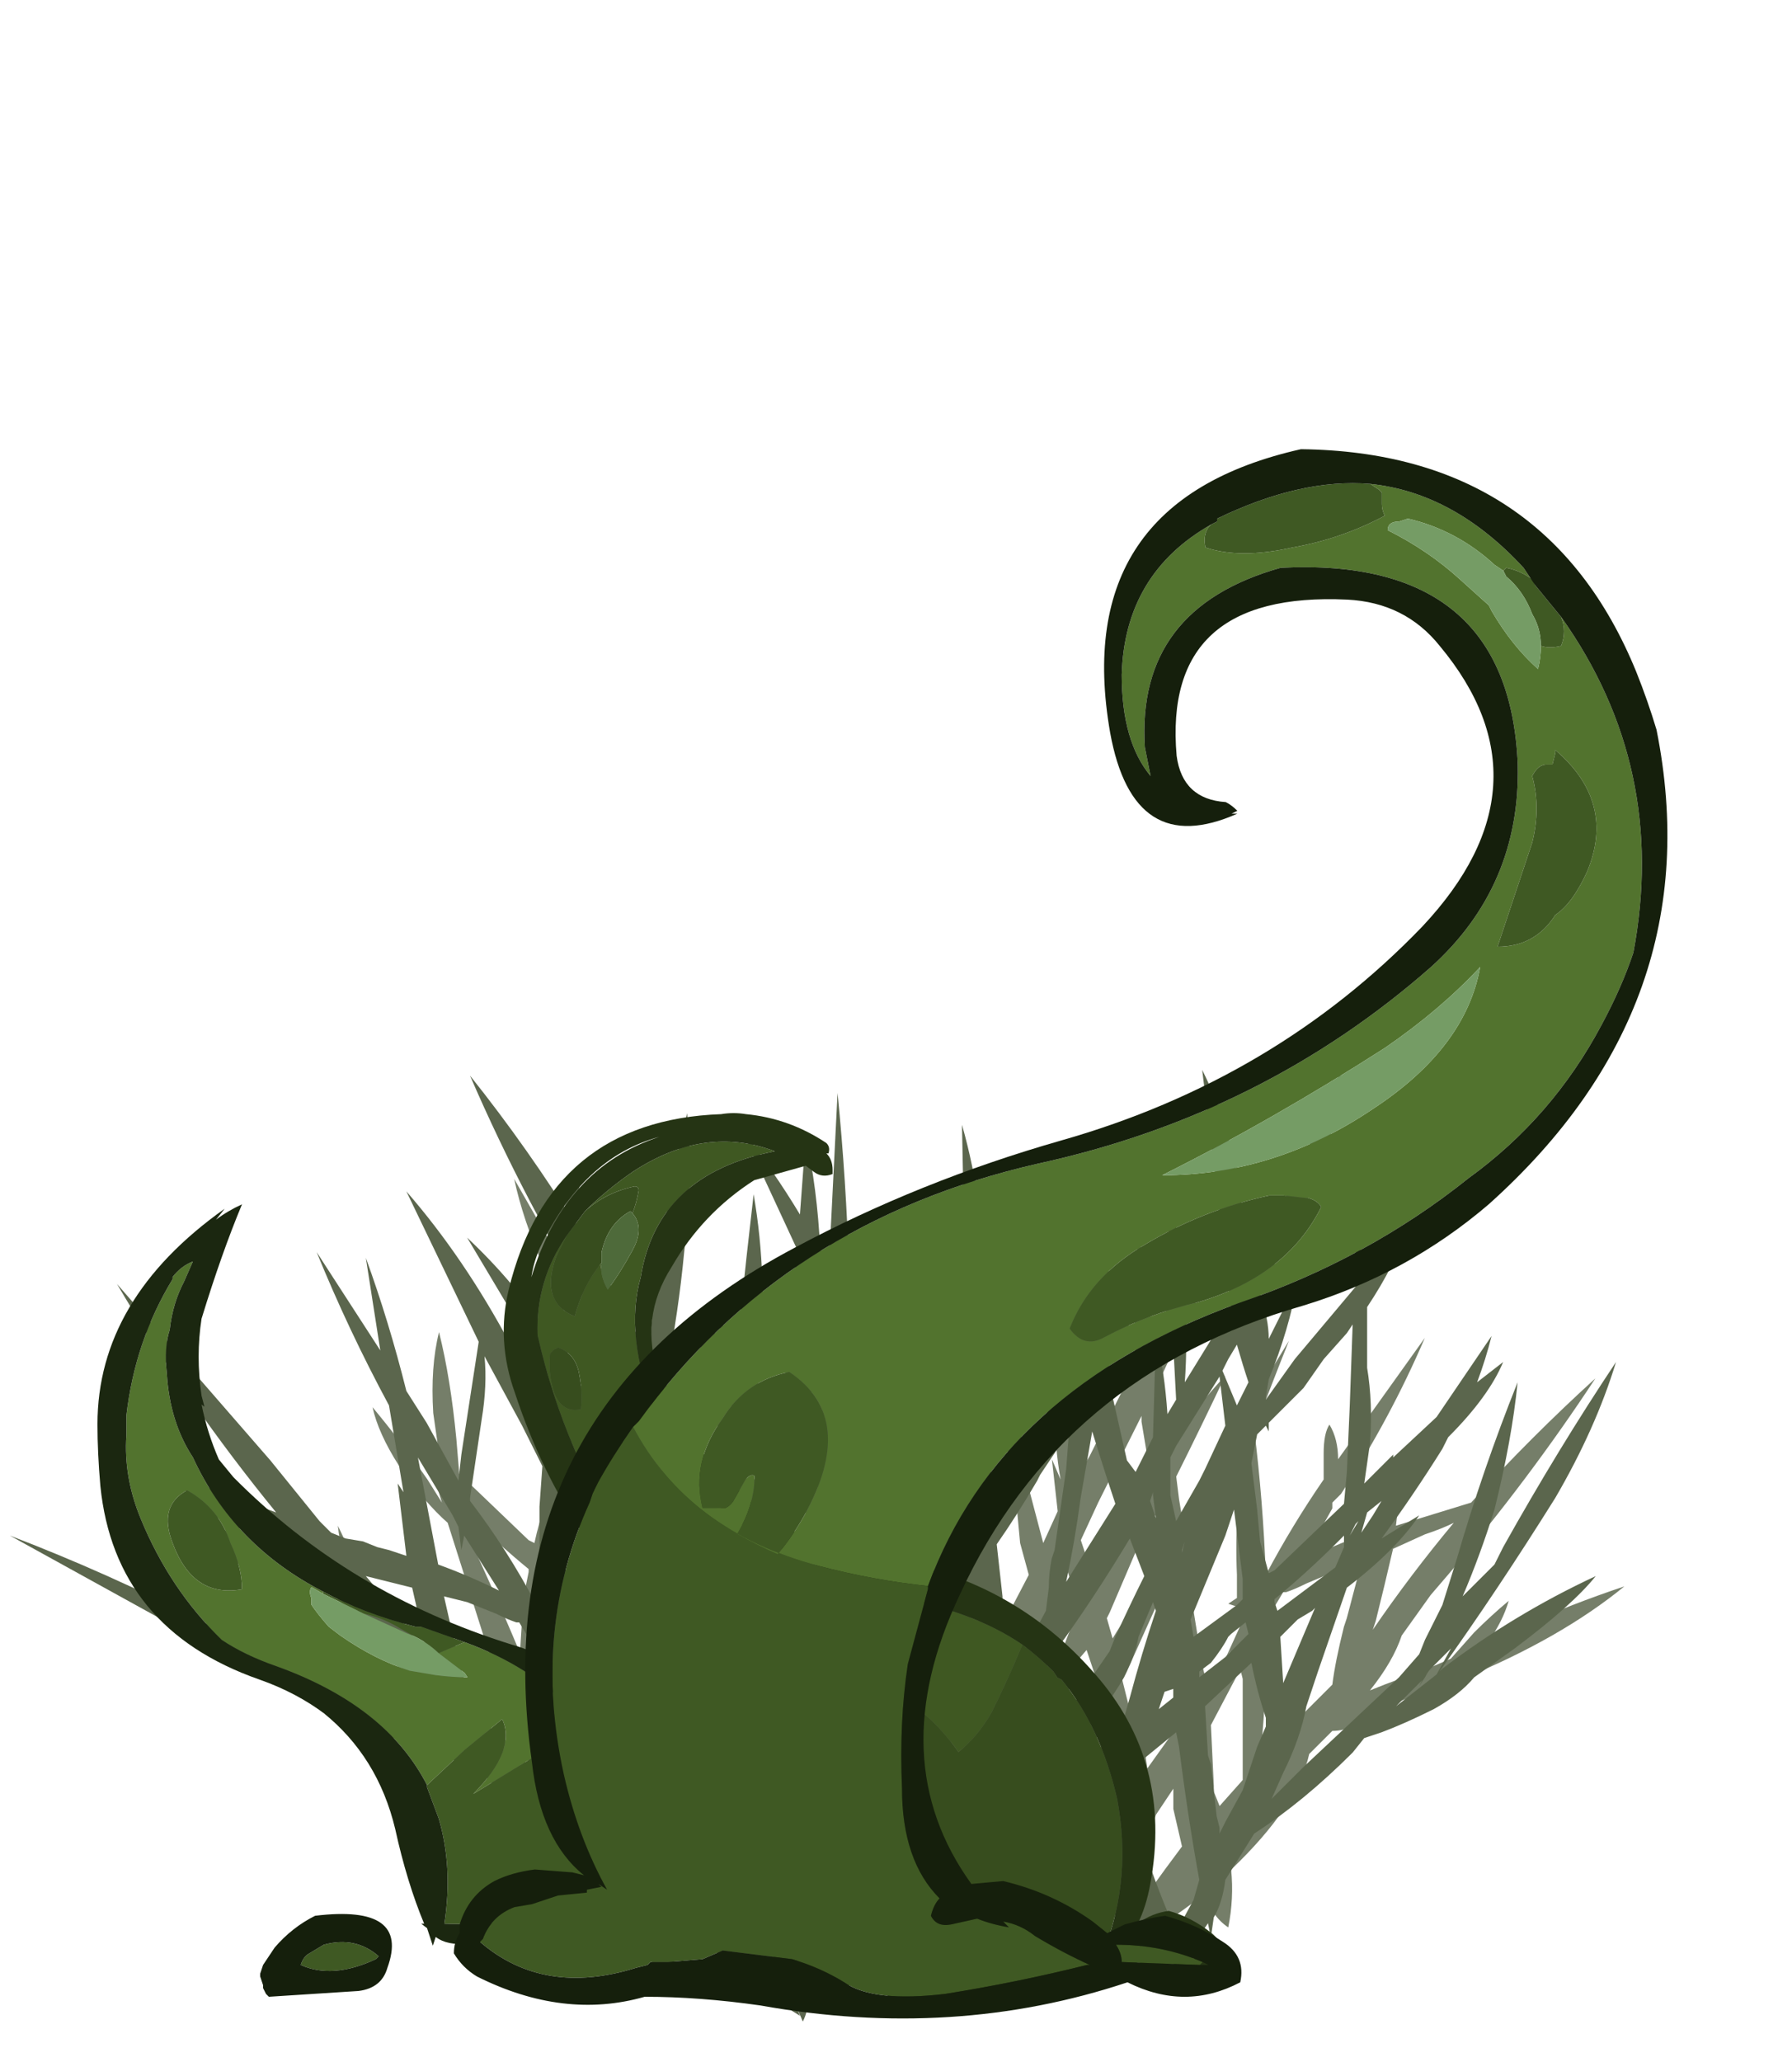 <?xml version="1.0" encoding="UTF-8" standalone="no"?>
<svg xmlns:ffdec="https://www.free-decompiler.com/flash" xmlns:xlink="http://www.w3.org/1999/xlink" ffdec:objectType="frame" height="249.45px" width="216.95px" xmlns="http://www.w3.org/2000/svg">
  <g transform="matrix(1.0, 0.0, 0.0, 1.0, 119.75, 238.1)">
    <use ffdec:characterId="2165" height="14.05" transform="matrix(7.0, 0.0, 0.0, 6.993, -84.45, -95.453)" width="23.05" xlink:href="#shape0"/>
    <use ffdec:characterId="2170" height="16.45" transform="matrix(-7.007, 0.0, 0.0, 7.0, 75.893, -108.65)" width="27.75" xlink:href="#shape1"/>
    <use ffdec:characterId="2174" height="16.85" transform="matrix(7.0, 0.0, 0.0, 5.324, -107.95, -92.384)" width="9.6" xlink:href="#shape2"/>
    <use ffdec:characterId="2166" height="5.0" transform="matrix(-9.203, 0.0, 1.569, 7.0, 6.892, -33.1)" width="2.8" xlink:href="#shape3"/>
    <use ffdec:characterId="2167" height="21.75" transform="matrix(-4.995, 0.0, 0.0, 4.995, 28.75, -103.293)" width="17.5" xlink:href="#shape4"/>
    <use ffdec:characterId="2173" height="27.15" transform="matrix(7.0, 0.0, 0.0, 7.0, -88.25, -183.75)" width="24.35" xlink:href="#shape5"/>
  </g>
  <defs>
    <g id="shape0" transform="matrix(1.0, 0.0, 0.0, 1.0, 11.65, 14.05)">
      <path d="M6.3 -9.8 Q6.45 -9.55 6.45 -9.2 L7.95 -11.3 Q7.35 -9.9 6.5 -8.6 L6.35 -8.45 6.35 -8.35 5.85 -7.45 Q6.35 -7.7 6.9 -7.9 L7.0 -7.9 Q7.25 -8.7 7.6 -9.3 L7.45 -8.05 8.75 -8.45 Q9.8 -9.6 10.9 -10.6 9.75 -8.85 8.35 -7.2 L8.05 -6.85 7.55 -6.15 Q7.4 -5.7 7.0 -5.2 L7.25 -5.3 8.05 -5.6 8.4 -5.75 8.8 -6.2 Q9.1 -6.5 9.4 -6.75 9.3 -6.4 9.05 -6.05 L9.6 -6.3 Q10.5 -6.7 11.4 -7.0 10.3 -6.1 8.6 -5.4 L8.0 -5.2 7.1 -4.85 6.75 -4.6 Q6.55 -4.5 6.35 -4.5 L5.95 -4.1 Q5.75 -3.2 4.6 -2.1 4.65 -1.6 4.55 -1.1 4.4 -1.2 4.3 -1.35 L4.25 -1.2 4.1 -1.65 Q3.4 -1.1 2.7 -0.75 L2.85 -1.05 Q2.6 -1.25 2.4 -1.55 L2.4 -1.55 2.25 -1.45 1.65 -0.55 1.7 -0.9 Q1.15 -0.4 0.65 -0.1 L0.75 -0.35 0.6 0.0 Q0.5 -0.2 0.5 -0.45 L0.45 -0.45 0.3 -0.2 Q0.2 -0.35 0.15 -0.55 L0.0 -0.6 0.15 -0.35 -0.25 -0.75 Q-0.75 -1.1 -1.2 -1.7 -1.85 -1.05 -2.6 -0.65 L-2.55 -0.8 Q-3.05 -1.45 -3.1 -2.5 L-3.1 -2.5 Q-3.1 -2.2 -3.15 -1.8 -3.25 -1.35 -3.4 -0.95 L-3.35 -0.85 Q-4.2 -1.05 -4.65 -2.05 -5.15 -1.3 -5.75 -1.35 L-5.7 -1.2 Q-6.15 -1.3 -6.4 -1.7 L-6.45 -1.45 -6.5 -1.8 Q-6.65 -2.05 -6.7 -2.45 L-7.2 -3.25 Q-8.05 -3.8 -8.9 -4.65 L-9.15 -4.95 Q-9.7 -5.1 -10.3 -5.4 -10.95 -5.8 -11.15 -6.2 -10.45 -5.8 -9.75 -5.45 L-9.55 -5.35 -10.15 -5.95 Q-10.2 -6.05 -10.25 -6.1 L-10.95 -6.9 Q-11.6 -7.65 -11.65 -8.25 -11.05 -7.65 -10.5 -6.95 -10.8 -7.55 -10.85 -8.05 L-10.15 -6.6 -10.05 -6.35 -9.7 -5.95 -8.05 -4.4 -7.5 -3.85 -7.7 -4.3 Q-8.0 -4.9 -8.1 -5.45 L-8.3 -6.05 -8.95 -8.1 Q-9.35 -8.45 -9.8 -9.1 -10.15 -9.65 -10.25 -10.1 -9.75 -9.5 -9.3 -8.85 L-9.05 -8.45 -9.2 -8.95 Q-9.5 -9.4 -9.6 -9.8 L-9.1 -9.3 -9.2 -10.0 Q-9.25 -10.8 -9.1 -11.4 -8.9 -10.6 -8.8 -9.55 L-8.75 -8.95 -7.55 -7.8 -7.45 -7.75 Q-7.3 -8.45 -7.0 -9.0 L-7.15 -7.45 -6.9 -7.2 -6.15 -6.65 -6.1 -6.95 -6.7 -8.4 Q-7.1 -9.35 -7.3 -10.2 L-7.4 -10.3 -7.45 -10.2 -7.45 -10.35 -8.05 -10.95 Q-8.5 -11.5 -8.5 -11.75 -8.0 -11.4 -7.6 -10.9 L-7.45 -10.65 -7.4 -10.8 Q-7.5 -11.1 -7.5 -11.5 L-7.5 -11.55 Q-7.45 -12.05 -7.3 -12.55 -7.65 -13.35 -7.8 -14.05 L-7.2 -13.0 Q-6.95 -13.6 -6.65 -14.05 L-6.7 -13.75 -6.65 -13.85 -6.85 -12.45 -5.65 -10.45 -5.15 -9.5 -5.0 -9.75 -4.95 -10.0 Q-4.7 -11.0 -4.25 -11.8 -4.5 -10.45 -4.85 -9.05 L-4.85 -9.0 -3.95 -7.6 Q-4.15 -8.5 -4.25 -9.45 -4.4 -10.65 -4.2 -11.7 -4.05 -10.1 -3.8 -8.5 L-3.75 -8.15 -3.7 -8.0 Q-3.65 -7.75 -3.65 -7.5 L-3.6 -7.1 -3.25 -6.45 -2.85 -7.25 -2.85 -7.35 -2.75 -8.25 Q-3.1 -8.75 -3.45 -9.35 -3.9 -10.25 -3.85 -10.85 L-2.75 -9.0 -2.7 -8.95 -2.65 -9.5 -2.65 -9.8 -2.85 -10.5 -2.65 -10.2 -2.65 -10.7 Q-2.6 -11.9 -2.25 -12.95 -2.2 -11.3 -2.2 -9.65 L-2.25 -9.35 -1.95 -8.8 -1.9 -8.9 -1.8 -9.05 Q-1.5 -10.45 -1.1 -11.75 -1.15 -11.0 -1.25 -10.3 -0.55 -11.75 0.3 -13.05 -0.4 -11.25 -1.25 -9.25 -1.4 -8.6 -1.6 -7.9 L-1.2 -6.95 -1.15 -7.2 Q-0.65 -8.5 -0.1 -9.65 -0.05 -10.75 0.2 -11.65 L0.45 -7.3 0.5 -6.05 1.1 -7.2 0.95 -7.75 Q0.9 -8.3 0.85 -8.8 L0.55 -10.25 Q0.35 -11.55 0.55 -12.7 0.75 -10.95 1.05 -9.1 L1.1 -8.7 1.35 -7.75 1.6 -8.3 Q1.55 -8.75 1.5 -9.2 L1.65 -8.85 Q1.55 -9.4 1.55 -10.05 1.55 -10.85 1.7 -11.55 1.85 -10.5 1.95 -9.4 L2.0 -9.0 2.15 -9.25 2.95 -10.85 Q2.9 -12.0 3.0 -13.1 L3.25 -11.4 Q3.95 -12.55 4.75 -13.55 L3.4 -10.65 3.55 -9.5 Q4.0 -10.1 4.5 -10.65 4.1 -9.8 3.65 -8.9 L3.7 -8.5 3.75 -8.2 4.05 -8.7 5.6 -11.25 Q5.3 -10.5 5.0 -9.7 5.15 -8.5 5.2 -7.2 5.65 -8.05 6.2 -8.85 L6.2 -9.3 Q6.2 -9.65 6.3 -9.8 M7.95 -7.9 L7.4 -7.65 Q7.25 -7.0 7.1 -6.4 L7.05 -6.25 Q7.7 -7.2 8.45 -8.1 8.25 -8.0 7.95 -7.9 M2.0 -7.8 L2.2 -7.2 Q2.55 -7.85 2.9 -8.5 L3.2 -8.95 3.05 -9.85 3.05 -9.95 2.3 -8.45 2.0 -7.8 M3.3 -8.25 L2.95 -7.6 2.5 -6.55 2.45 -6.45 2.55 -6.1 2.95 -6.75 3.25 -7.3 3.4 -7.6 3.3 -8.25 M3.8 -7.5 L4.1 -5.65 4.2 -5.2 4.25 -5.3 4.6 -5.9 4.5 -5.75 4.75 -6.3 4.7 -6.65 4.55 -6.7 4.7 -6.8 4.7 -7.2 Q4.65 -8.35 4.85 -9.4 4.4 -8.45 3.8 -7.5 M5.55 -6.9 L5.5 -6.9 5.2 -6.4 5.2 -5.85 Q5.2 -4.9 5.1 -4.05 L5.1 -4.0 5.3 -4.25 5.2 -4.25 5.45 -4.4 6.35 -5.3 Q6.4 -5.7 6.55 -6.3 L6.6 -6.45 6.85 -7.4 6.85 -7.45 5.9 -7.05 Q5.7 -6.95 5.55 -6.9 M3.3 -6.65 L2.85 -5.65 2.7 -5.45 2.85 -4.85 2.95 -4.65 2.95 -4.5 3.05 -4.55 3.15 -3.85 3.65 -4.55 3.65 -4.6 Q3.6 -5.35 3.65 -6.0 L3.55 -6.8 3.5 -7.0 3.3 -6.65 M4.8 -4.3 Q4.8 -4.8 4.8 -5.4 L4.75 -5.6 4.75 -5.55 4.25 -4.6 4.3 -3.55 4.3 -3.45 4.4 -3.2 4.8 -3.65 4.8 -4.3 M1.75 -7.35 L1.55 -6.75 1.7 -5.95 1.95 -6.6 Q1.85 -7.0 1.75 -7.35 M0.5 -4.35 L0.55 -3.25 Q0.65 -2.25 0.5 -1.45 L0.5 -1.25 Q0.6 -1.65 0.75 -2.05 0.95 -2.45 1.15 -2.8 L1.25 -3.0 Q0.85 -3.6 0.5 -4.3 L0.5 -4.35 M1.3 -4.1 L1.5 -3.65 1.55 -3.75 Q1.4 -4.35 1.35 -5.05 1.3 -5.6 1.25 -6.1 L0.8 -5.15 1.3 -4.1 M2.25 -5.45 L2.1 -5.9 1.8 -5.55 1.75 -5.45 1.9 -4.65 2.05 -4.9 2.25 -5.45 M2.75 -4.05 L2.45 -4.9 2.1 -3.9 2.45 -2.9 2.65 -3.1 2.85 -3.4 Q2.75 -3.65 2.75 -3.95 L2.75 -4.05 M1.85 -2.75 L1.8 -2.9 1.75 -2.95 1.55 -2.5 Q1.5 -1.9 1.2 -1.35 L0.95 -0.85 Q1.35 -1.65 1.95 -2.35 L1.85 -2.75 M0.0 -3.55 Q-0.25 -2.95 -0.65 -2.4 L-0.45 -2.15 0.05 -1.4 0.05 -1.6 Q0.05 -1.9 0.15 -2.2 0.05 -2.85 0.0 -3.55 M2.8 -1.6 L2.9 -1.3 3.2 -1.75 Q3.45 -2.1 3.75 -2.5 L3.6 -3.15 3.6 -3.5 3.3 -3.05 Q3.1 -2.45 2.7 -1.95 L2.75 -1.75 2.8 -1.6 M2.9 -1.25 L2.9 -1.2 2.95 -1.25 2.9 -1.25 M-5.4 -9.0 L-5.75 -9.75 Q-6.25 -10.55 -6.75 -11.45 L-6.95 -11.8 -7.0 -11.6 Q-7.05 -11.2 -7.15 -10.85 -6.55 -9.5 -5.95 -8.1 L-5.9 -8.2 Q-6.25 -9.0 -6.5 -9.7 L-5.85 -8.65 -5.65 -9.55 -5.65 -8.35 -5.6 -8.2 -5.55 -8.45 -5.4 -9.0 M-5.3 -7.7 Q-5.05 -7.2 -4.8 -6.65 L-4.7 -6.4 -4.15 -5.6 -3.95 -5.3 -3.65 -5.8 -3.55 -6.05 -3.8 -6.45 Q-4.45 -7.35 -5.05 -8.35 L-5.3 -7.7 M-2.3 -8.2 L-2.25 -8.35 -2.3 -8.55 -2.35 -8.25 -2.3 -8.2 M-0.1 -8.65 L-0.1 -9.45 Q-0.35 -8.5 -0.65 -7.5 -0.3 -7.0 0.0 -6.45 L0.0 -7.55 -0.1 -8.65 M-9.1 -8.8 L-8.85 -8.4 -8.95 -8.65 -9.1 -8.8 M-8.75 -8.4 L-8.75 -8.2 Q-8.2 -7.05 -7.7 -5.85 L-7.65 -6.65 -7.85 -6.85 Q-8.2 -7.2 -7.9 -7.25 L-7.6 -7.0 -7.55 -7.25 -7.55 -7.3 Q-8.1 -7.75 -8.65 -8.3 L-8.75 -8.4 M-6.8 -6.7 L-7.05 -6.9 -7.2 -7.0 -7.2 -6.7 -6.25 -5.95 -6.25 -6.05 -6.45 -6.2 Q-6.65 -6.45 -6.75 -6.65 L-6.8 -6.7 M-7.4 -5.8 L-7.4 -5.6 Q-7.4 -5.35 -7.4 -5.1 L-7.25 -4.75 -7.0 -4.0 -6.7 -3.45 -6.6 -3.25 -6.6 -3.35 -6.55 -3.55 -6.45 -4.45 -6.4 -4.6 -6.35 -5.45 -7.3 -6.3 -7.4 -5.8 M-6.15 -2.1 L-5.85 -1.55 Q-5.45 -2.45 -5.15 -3.45 L-5.1 -3.5 -5.3 -4.55 -5.85 -5.0 -5.9 -4.75 Q-6.05 -3.55 -6.25 -2.45 L-6.15 -2.1 M-1.0 -6.35 Q-0.8 -5.6 -0.65 -4.85 L-0.45 -4.25 -0.05 -5.05 0.0 -5.5 Q-0.4 -6.5 -0.7 -7.35 L-1.0 -6.35 M-1.75 -7.15 Q-1.95 -6.45 -2.15 -5.75 L-2.35 -5.0 -2.05 -4.55 -1.65 -5.8 -1.65 -5.85 -1.55 -6.15 -1.65 -6.85 -1.75 -7.15 M-2.55 -6.7 L-2.55 -6.05 -2.25 -7.25 -2.4 -7.0 -2.55 -6.7 M-2.5 -4.05 L-2.5 -3.9 -2.45 -3.3 -2.3 -3.75 -2.5 -4.05 M-3.0 -5.05 L-3.2 -5.45 -3.35 -5.2 -3.6 -4.65 -3.5 -4.4 -3.7 -4.55 -3.7 -4.5 -3.8 -4.3 -3.2 -3.9 -3.05 -4.45 -3.0 -4.7 -3.0 -5.05 M-1.3 -5.35 L-1.4 -4.95 -1.7 -4.0 -1.4 -3.45 -1.3 -3.2 -1.05 -3.55 -0.75 -3.95 Q-1.1 -4.6 -1.3 -5.35 M-5.5 -7.1 Q-5.25 -6.35 -5.05 -5.6 L-4.85 -4.9 -4.3 -4.6 -4.15 -4.9 Q-4.6 -5.35 -4.95 -5.95 -5.15 -6.35 -5.2 -6.65 L-5.45 -7.25 -5.5 -7.1 M-5.8 -5.75 L-5.8 -5.6 -5.55 -5.4 -5.65 -5.7 -5.8 -5.75 M-4.05 -2.8 L-3.7 -1.8 -3.65 -2.2 -3.5 -2.65 -3.35 -3.35 Q-3.7 -3.5 -4.05 -3.7 -4.05 -3.45 -4.15 -3.1 L-4.05 -2.8 M-2.25 -3.6 L-2.45 -3.25 -2.45 -3.15 -2.3 -2.95 -2.45 -3.0 Q-2.45 -2.3 -2.5 -1.6 L-2.5 -0.95 Q-2.2 -1.75 -1.75 -2.55 -1.95 -2.85 -2.05 -3.2 L-2.1 -3.15 -2.1 -3.25 -2.2 -3.55 -2.25 -3.6" fill="#757e69" fill-rule="evenodd" stroke="none"/>
    </g>
    <g id="shape1" transform="matrix(1.0, 0.0, 0.0, 1.0, 13.45, 16.45)">
      <path d="M6.2 -11.75 L6.5 -9.8 6.55 -9.35 7.1 -10.35 7.45 -10.9 Q7.75 -12.1 8.15 -13.2 L7.9 -11.6 9.0 -13.3 Q8.45 -11.95 7.75 -10.65 L7.5 -9.15 7.6 -9.3 7.45 -8.05 7.75 -8.15 7.95 -8.2 8.2 -8.3 8.5 -8.35 8.75 -8.45 8.95 -8.65 9.8 -9.7 12.45 -12.75 Q11.25 -10.7 9.7 -8.8 L10.65 -9.15 11.25 -9.35 Q11.45 -9.05 10.4 -8.55 9.75 -8.3 9.1 -8.05 L7.95 -6.7 7.55 -6.15 Q7.4 -5.7 7.0 -5.2 L7.25 -5.3 8.05 -5.6 8.35 -5.75 Q8.75 -6.6 9.5 -7.4 10.1 -8.05 10.7 -8.6 10.25 -7.55 9.4 -6.65 L9.35 -6.6 Q9.25 -6.35 9.05 -6.05 L9.6 -6.3 10.65 -6.75 10.95 -6.9 Q12.6 -7.75 14.3 -8.4 L9.5 -5.75 Q7.9 -4.9 6.25 -4.4 L5.95 -4.1 Q5.75 -3.2 4.6 -2.1 4.65 -1.6 4.55 -1.1 4.4 -1.2 4.3 -1.35 L4.25 -1.2 4.1 -1.65 Q3.4 -1.1 2.7 -0.75 L2.85 -1.05 Q2.6 -1.25 2.4 -1.55 L2.4 -1.55 2.25 -1.45 1.65 -0.55 1.7 -0.9 Q1.15 -0.4 0.65 -0.1 L0.75 -0.35 0.6 0.0 Q0.5 -0.2 0.5 -0.45 L0.45 -0.45 0.3 -0.2 Q0.2 -0.35 0.15 -0.55 L0.0 -0.6 0.15 -0.35 -0.25 -0.75 Q-0.75 -1.1 -1.2 -1.7 -1.85 -1.05 -2.6 -0.65 L-2.55 -0.8 Q-3.05 -1.45 -3.1 -2.5 L-3.1 -2.5 Q-3.1 -2.2 -3.15 -1.8 -3.25 -1.35 -3.4 -0.95 L-3.35 -0.85 Q-4.2 -1.05 -4.65 -2.05 -5.15 -1.3 -5.75 -1.35 L-5.7 -1.2 Q-6.15 -1.3 -6.4 -1.7 L-6.45 -1.45 -6.5 -1.8 Q-6.65 -2.05 -6.7 -2.45 L-7.2 -3.25 Q-8.05 -3.8 -8.9 -4.65 L-9.1 -4.9 -9.4 -5.0 Q-9.8 -5.15 -10.3 -5.4 -10.75 -5.65 -11.0 -5.95 L-11.7 -6.45 Q-12.7 -7.2 -13.1 -7.7 -11.7 -7.05 -10.45 -6.1 L-10.4 -6.05 Q-11.4 -7.45 -12.4 -9.05 -13.1 -10.25 -13.45 -11.4 -12.45 -9.9 -11.5 -8.2 L-11.35 -7.9 -10.8 -7.35 Q-11.1 -8.05 -11.35 -8.85 -11.65 -10.05 -11.75 -11.05 -11.15 -9.55 -10.7 -8.0 L-10.45 -7.2 -10.15 -6.6 -10.05 -6.35 -9.7 -5.95 -8.05 -4.4 -7.5 -3.85 -7.7 -4.3 Q-8.0 -4.9 -8.1 -5.45 L-8.3 -6.05 -8.8 -7.5 Q-9.65 -8.15 -10.05 -8.75 L-9.4 -8.35 Q-9.95 -9.1 -10.45 -9.9 L-10.55 -10.1 Q-11.25 -10.8 -11.5 -11.4 L-11.05 -11.05 Q-11.2 -11.45 -11.3 -11.85 L-10.35 -10.45 -9.6 -9.75 -9.6 -9.8 -9.1 -9.3 -9.2 -10.0 Q-9.25 -10.7 -9.15 -11.3 L-9.15 -12.35 Q-9.65 -13.1 -9.85 -13.75 L-9.1 -12.9 -8.95 -13.95 -8.95 -12.7 -7.9 -11.45 -7.4 -10.75 -7.4 -10.8 -7.45 -11.1 Q-7.8 -11.95 -7.95 -12.8 L-7.45 -11.8 Q-7.45 -12.15 -7.3 -12.55 L-7.3 -12.6 -8.0 -13.95 Q-8.65 -15.3 -8.7 -16.45 -8.0 -14.7 -7.15 -13.05 L-7.05 -13.3 -7.0 -14.0 Q-6.85 -15.35 -6.3 -16.45 L-6.75 -12.75 -6.8 -12.35 -6.0 -11.05 Q-6.05 -11.75 -6.0 -12.5 -5.9 -13.5 -5.75 -14.4 -5.65 -13.05 -5.8 -11.7 L-5.85 -10.75 -5.7 -10.5 Q-5.65 -11.25 -5.5 -11.85 L-5.45 -10.1 -5.15 -9.5 -5.0 -9.7 -4.65 -11.25 Q-5.25 -12.35 -5.35 -13.2 L-4.65 -12.1 Q-4.75 -13.45 -4.55 -14.6 L-4.25 -12.7 Q-3.95 -13.6 -3.5 -14.4 -3.75 -12.95 -4.1 -11.4 L-4.05 -11.2 -3.85 -10.85 -3.7 -10.65 -3.4 -10.2 Q-3.0 -9.55 -2.7 -8.95 L-2.65 -9.5 -2.65 -9.55 -2.75 -9.75 Q-3.35 -11.15 -3.55 -12.4 -3.05 -11.5 -2.65 -10.6 L-2.65 -10.7 Q-2.65 -11.3 -2.55 -11.9 L-2.55 -12.45 Q-2.55 -14.1 -2.15 -15.5 -2.2 -13.3 -2.2 -11.05 -2.15 -10.3 -2.2 -9.55 L-1.95 -8.9 -1.9 -8.85 -1.9 -8.9 -1.8 -9.05 -1.7 -9.6 -1.65 -9.7 Q-1.95 -10.4 -2.1 -11.1 L-1.6 -10.1 -1.5 -10.85 Q-1.2 -12.4 -0.75 -13.85 -0.95 -12.15 -1.2 -10.4 -0.9 -11.05 -0.55 -11.6 L-0.2 -12.4 -0.2 -12.95 Q-0.15 -14.55 0.0 -16.05 L0.15 -13.05 0.3 -13.35 Q0.35 -14.4 0.55 -15.3 L0.65 -13.95 Q1.1 -14.7 1.65 -15.4 L0.7 -13.35 0.9 -11.15 0.95 -10.55 1.55 -9.1 1.6 -8.95 1.65 -8.9 Q1.45 -10.05 1.35 -11.3 1.2 -12.85 1.45 -14.3 1.7 -12.15 1.9 -9.95 L1.95 -9.5 1.95 -9.4 2.0 -9.0 2.15 -9.25 2.6 -10.15 2.8 -10.6 2.95 -10.9 2.95 -11.25 Q2.75 -12.25 2.65 -13.3 2.5 -14.55 2.6 -15.7 3.0 -14.0 3.2 -12.25 L3.25 -11.6 3.25 -11.45 Q3.8 -12.55 4.45 -13.65 5.35 -15.1 6.35 -16.35 5.4 -14.15 4.1 -12.05 L3.85 -11.6 3.4 -10.65 3.55 -9.55 4.5 -11.1 4.65 -11.35 Q4.7 -12.25 4.85 -13.1 L5.0 -11.9 Q5.6 -12.8 6.4 -13.55 L5.0 -11.2 5.05 -10.5 5.65 -11.7 Q6.45 -13.2 7.45 -14.35 L6.2 -11.75 M6.5 -8.15 L6.45 -8.4 5.85 -7.45 Q6.35 -7.7 6.9 -7.9 L7.25 -9.75 6.65 -8.75 6.55 -8.55 6.5 -8.15 M6.35 -9.05 L6.15 -10.4 Q6.05 -11.0 6.1 -11.5 L5.45 -10.3 5.1 -9.6 5.15 -8.9 5.15 -8.25 5.2 -7.2 Q5.7 -8.15 6.35 -9.0 L6.35 -9.05 M7.35 -7.5 L7.1 -6.4 7.05 -6.25 Q7.55 -7.0 8.15 -7.7 L7.35 -7.5 M0.3 -12.5 L0.15 -12.15 0.15 -11.4 0.2 -11.65 0.45 -7.3 0.5 -6.05 1.1 -7.2 0.95 -7.75 Q0.9 -8.3 0.85 -8.8 L0.65 -9.8 Q0.35 -11.05 0.3 -12.45 L0.3 -12.5 M1.0 -9.35 L1.05 -9.1 1.1 -8.7 1.35 -7.75 1.5 -8.0 1.35 -8.35 1.0 -9.55 1.0 -9.35 M2.9 -8.5 L3.2 -8.95 3.05 -9.85 3.05 -9.95 2.3 -8.45 2.0 -7.8 2.2 -7.25 2.55 -7.85 2.9 -8.5 M4.6 -10.2 L4.6 -10.45 4.1 -9.65 3.65 -8.85 3.7 -8.5 3.75 -8.2 4.05 -8.7 4.6 -9.65 4.6 -10.2 M3.8 -7.5 L4.1 -5.65 4.2 -5.2 4.25 -5.3 4.6 -5.9 4.5 -5.75 4.75 -6.3 4.7 -6.65 4.55 -6.7 4.7 -6.8 4.7 -7.2 Q4.7 -7.75 4.7 -8.25 L4.65 -8.85 4.15 -8.05 3.8 -7.5 M3.3 -8.25 L2.95 -7.6 2.5 -6.55 2.45 -6.45 2.55 -6.1 2.95 -6.75 3.25 -7.3 3.4 -7.6 3.3 -8.25 M5.5 -6.9 L5.2 -6.4 5.2 -5.85 Q5.2 -4.9 5.1 -4.05 L5.1 -4.0 5.3 -4.25 5.2 -4.25 5.45 -4.4 6.3 -5.2 6.4 -5.7 Q6.45 -5.95 6.55 -6.25 L6.8 -7.35 6.4 -7.25 5.9 -7.05 Q5.7 -6.95 5.55 -6.9 L5.5 -6.9 M3.55 -6.8 L3.5 -7.0 3.3 -6.65 2.85 -5.65 2.7 -5.45 2.85 -4.85 2.95 -4.65 2.95 -4.5 3.05 -4.55 3.15 -3.85 3.65 -4.55 3.65 -4.6 Q3.6 -5.35 3.65 -6.0 L3.55 -6.8 M4.8 -5.4 L4.75 -5.6 4.75 -5.55 4.25 -4.6 4.3 -3.55 4.3 -3.45 4.4 -3.2 4.8 -3.65 4.8 -4.3 Q4.8 -4.8 4.8 -5.4 M2.25 -7.3 L2.2 -7.25 2.2 -7.2 2.25 -7.3 M1.7 -7.2 L1.55 -6.75 1.7 -5.95 1.95 -6.6 1.9 -6.75 1.7 -7.25 1.7 -7.2 M0.5 -4.25 L0.5 -4.35 0.55 -3.25 Q0.65 -2.25 0.5 -1.45 L0.5 -1.25 Q0.6 -1.65 0.75 -2.05 0.95 -2.45 1.15 -2.8 L1.25 -3.0 Q0.85 -3.6 0.5 -4.3 L0.5 -4.25 M1.3 -4.1 L1.5 -3.65 1.55 -3.75 Q1.4 -4.35 1.35 -5.05 1.3 -5.6 1.25 -6.1 L0.8 -5.15 1.3 -4.1 M1.75 -5.45 L1.9 -4.65 2.05 -4.9 2.25 -5.45 2.1 -5.9 1.8 -5.55 1.75 -5.45 M2.75 -4.05 L2.45 -4.9 2.1 -3.9 2.45 -2.9 2.65 -3.1 2.85 -3.4 Q2.75 -3.65 2.75 -3.95 L2.75 -4.05 M1.85 -2.75 L1.8 -2.9 1.75 -2.95 1.55 -2.5 Q1.5 -1.9 1.2 -1.35 L0.95 -0.85 Q1.35 -1.65 1.95 -2.35 L1.85 -2.75 M0.0 -3.55 Q-0.25 -2.95 -0.65 -2.4 L-0.45 -2.15 0.05 -1.4 0.05 -1.6 Q0.05 -1.9 0.15 -2.2 0.05 -2.85 0.0 -3.55 M2.9 -1.25 L2.9 -1.2 2.95 -1.25 2.9 -1.25 M2.8 -1.6 L2.9 -1.3 3.2 -1.75 Q3.45 -2.1 3.75 -2.5 L3.6 -3.15 3.6 -3.5 3.3 -3.05 Q3.1 -2.45 2.7 -1.95 L2.75 -1.75 2.8 -1.6 M-3.95 -9.55 L-3.75 -8.15 -3.7 -8.0 Q-3.65 -7.75 -3.65 -7.5 L-3.6 -7.1 -3.25 -6.45 -2.85 -7.25 -2.85 -7.35 -2.75 -8.25 Q-3.1 -8.75 -3.45 -9.35 L-3.5 -9.45 -4.0 -10.2 -3.95 -9.55 M-5.85 -9.95 L-5.85 -9.95 -6.6 -11.15 -6.7 -10.3 -6.35 -9.55 -6.25 -9.35 -5.85 -8.65 -5.75 -9.1 -5.75 -9.75 -5.85 -9.95 M-5.5 -8.7 L-5.4 -9.0 -5.45 -9.15 -5.45 -9.1 -5.5 -8.7 M-5.95 -8.1 L-5.95 -8.15 -6.0 -8.3 -5.95 -8.1 M-5.3 -7.7 Q-5.05 -7.2 -4.8 -6.65 L-4.7 -6.4 -4.15 -5.6 -3.95 -5.3 -3.65 -5.8 -3.55 -6.05 -3.8 -6.45 Q-4.45 -7.35 -5.05 -8.35 L-5.3 -7.7 M-4.2 -9.05 L-4.4 -10.2 Q-4.6 -9.55 -4.8 -8.95 L-3.95 -7.6 Q-4.1 -8.3 -4.2 -9.05 M-0.05 -9.9 Q-0.15 -10.65 -0.15 -11.4 L-0.35 -11.05 -0.5 -10.65 -1.05 -9.55 -1.15 -9.25 -0.7 -8.3 -0.1 -9.65 -0.05 -9.9 M-2.3 -8.2 L-2.25 -8.35 -2.3 -8.55 -2.3 -8.2 M-1.4 -8.8 L-1.6 -7.9 -1.2 -6.95 -1.15 -7.2 -0.85 -7.9 -1.0 -8.15 -1.35 -8.9 -1.4 -8.8 M-0.1 -8.65 L-0.1 -9.45 -0.5 -7.95 -0.05 -7.1 0.0 -7.05 0.0 -7.55 -0.1 -8.65 M-8.9 -12.05 L-8.85 -10.65 -8.8 -9.5 -8.75 -8.95 -7.55 -7.8 -7.45 -7.75 -7.3 -8.3 -7.25 -8.85 -7.15 -9.65 -7.25 -10.15 -7.4 -10.3 -7.45 -10.2 -7.45 -10.35 -8.05 -10.95 -8.4 -11.45 -8.8 -11.9 -8.9 -12.05 M-6.75 -11.45 L-6.9 -11.7 Q-7.0 -11.35 -7.1 -11.05 L-6.9 -10.65 -6.65 -11.25 -6.75 -11.45 M-9.25 -8.75 L-9.05 -8.45 -9.15 -8.8 -9.4 -9.0 -9.25 -8.75 M-8.95 -8.6 L-9.0 -8.65 -8.85 -8.4 -8.95 -8.6 M-8.6 -7.85 L-7.6 -7.1 -7.55 -7.25 -7.55 -7.3 Q-8.1 -7.75 -8.65 -8.3 L-8.75 -8.4 -8.75 -8.2 -8.6 -7.85 M-7.0 -7.65 L-7.0 -7.3 -6.9 -7.2 -6.15 -6.65 -6.1 -6.95 -6.7 -8.4 -6.85 -8.85 -7.0 -7.65 M-6.8 -6.7 L-7.05 -6.9 -7.1 -6.7 -6.7 -6.3 -6.25 -5.95 -6.25 -6.05 -6.45 -6.2 Q-6.65 -6.45 -6.75 -6.65 L-6.8 -6.7 M-8.2 -7.1 L-8.25 -7.15 -7.7 -5.85 -7.65 -6.65 -7.95 -6.95 -8.2 -7.1 M-7.4 -5.1 L-7.25 -4.75 -7.0 -4.0 -6.7 -3.45 -6.6 -3.25 -6.6 -3.35 -6.55 -3.55 -6.45 -4.45 -6.4 -4.6 -6.35 -5.45 -7.15 -6.2 Q-7.25 -5.7 -7.4 -5.25 L-7.4 -5.1 M-10.35 -6.0 L-9.65 -5.45 -10.1 -5.9 -10.05 -5.8 -10.15 -5.95 Q-10.2 -6.05 -10.25 -6.1 L-10.6 -6.45 -10.35 -6.0 M-6.15 -2.1 L-5.85 -1.55 Q-5.45 -2.45 -5.15 -3.45 L-5.1 -3.5 -5.3 -4.55 -5.85 -5.0 -5.9 -4.75 Q-6.05 -3.55 -6.25 -2.45 L-6.15 -2.1 M-1.0 -6.35 Q-0.8 -5.6 -0.65 -4.85 L-0.45 -4.25 -0.05 -5.05 0.0 -5.5 Q-0.4 -6.5 -0.7 -7.35 L-1.0 -6.35 M-1.75 -7.15 Q-1.95 -6.45 -2.15 -5.75 L-2.35 -5.0 -2.05 -4.55 -1.65 -5.8 -1.65 -5.85 -1.55 -6.15 -1.65 -6.85 -1.75 -7.15 M-2.55 -6.7 L-2.55 -6.05 -2.25 -7.25 -2.4 -7.0 -2.55 -6.7 M-2.5 -3.9 L-2.45 -3.3 -2.3 -3.75 -2.5 -4.05 -2.5 -3.9 M-3.0 -5.05 L-3.2 -5.45 -3.35 -5.2 -3.6 -4.65 -3.5 -4.4 -3.7 -4.55 -3.7 -4.5 -3.8 -4.3 -3.2 -3.9 -3.05 -4.45 -3.0 -4.7 -3.0 -5.05 M-1.4 -4.95 L-1.7 -4.0 -1.4 -3.45 -1.3 -3.2 -1.05 -3.55 -0.75 -3.95 Q-1.1 -4.6 -1.3 -5.35 L-1.4 -4.95 M-5.05 -5.6 L-4.85 -4.9 -4.3 -4.6 -4.15 -4.9 Q-4.6 -5.35 -4.95 -5.95 -5.15 -6.35 -5.2 -6.65 L-5.45 -7.25 -5.5 -7.1 Q-5.25 -6.35 -5.05 -5.6 M-5.8 -5.75 L-5.8 -5.6 -5.55 -5.4 -5.65 -5.7 -5.8 -5.75 M-4.05 -2.8 L-3.7 -1.8 -3.65 -2.2 -3.5 -2.65 -3.35 -3.35 Q-3.7 -3.5 -4.05 -3.7 -4.05 -3.45 -4.15 -3.1 L-4.05 -2.8 M-2.25 -3.6 L-2.45 -3.25 -2.45 -3.15 -2.3 -2.95 -2.45 -3.0 Q-2.45 -2.3 -2.5 -1.6 L-2.5 -0.95 Q-2.2 -1.75 -1.75 -2.55 -1.95 -2.85 -2.05 -3.2 L-2.1 -3.15 -2.1 -3.25 -2.2 -3.55 -2.25 -3.6" fill="#5b664d" fill-rule="evenodd" stroke="none"/>
    </g>
    <g id="shape2" transform="matrix(1.0, 0.0, 0.0, 1.0, 8.35, 16.3)">
      <path d="M-0.15 -4.8 L-0.35 -4.75 Q-0.65 -4.65 -0.8 -4.35 L-0.85 -4.25 -0.8 -4.2 Q-0.6 -4.0 -0.3 -4.1 L-0.3 -4.15 Q-1.1 -3.5 -1.85 -2.9 -1.1 -3.9 -1.35 -4.6 L-2.0 -3.9 -2.65 -3.1 Q-3.35 -4.9 -5.25 -5.8 -5.8 -6.05 -6.2 -6.4 -7.1 -7.55 -7.6 -9.15 -7.9 -10.1 -7.85 -11.05 L-7.85 -11.5 Q-7.7 -13.2 -7.05 -14.6 L-7.05 -14.65 Q-6.9 -14.9 -6.7 -15.0 L-6.85 -14.55 Q-7.05 -14.05 -7.1 -13.45 -7.2 -13.05 -7.15 -12.45 -7.1 -11.35 -6.7 -10.55 -6.0 -8.55 -4.45 -7.5 L-4.45 -7.45 -4.65 -7.6 Q-4.7 -7.5 -4.65 -7.35 L-4.65 -7.2 Q-4.55 -7.0 -4.35 -6.7 -4.25 -6.6 -4.15 -6.5 -3.55 -5.95 -2.95 -5.7 L-2.5 -5.6 Q-2.2 -5.55 -1.95 -5.55 L-2.0 -5.65 -2.45 -6.1 -2.0 -6.35 Q-0.85 -5.8 -0.15 -4.8 M-5.85 -7.55 Q-5.85 -8.05 -6.05 -8.6 -6.25 -9.4 -6.8 -9.8 -7.3 -9.45 -7.05 -8.6 -6.7 -7.35 -5.85 -7.55" fill="#52732e" fill-rule="evenodd" stroke="none"/>
      <path d="M-0.15 -4.8 L0.1 -4.4 Q1.0 -2.85 1.0 -0.4 L0.35 -0.5 Q0.05 -0.35 -0.3 -0.25 -1.4 0.1 -2.35 0.05 -2.2 -1.25 -2.45 -2.35 -2.55 -2.7 -2.65 -3.05 L-2.65 -3.1 -2.0 -3.9 -1.35 -4.6 Q-1.1 -3.9 -1.85 -2.9 -1.1 -3.5 -0.3 -4.15 L-0.3 -4.1 Q-0.6 -4.0 -0.8 -4.2 L-0.85 -4.25 -0.8 -4.35 Q-0.65 -4.65 -0.35 -4.75 L-0.15 -4.8 M-4.45 -7.5 Q-3.75 -7.0 -2.85 -6.7 L-2.75 -6.7 -2.0 -6.35 -2.45 -6.1 Q-2.65 -6.35 -2.9 -6.5 L-3.1 -6.65 Q-3.4 -6.9 -3.75 -7.0 L-4.45 -7.45 -4.45 -7.5 M-5.85 -7.55 Q-6.7 -7.35 -7.05 -8.6 -7.3 -9.45 -6.8 -9.8 -6.25 -9.4 -6.05 -8.6 -5.85 -8.05 -5.85 -7.55" fill="#3f5923" fill-rule="evenodd" stroke="none"/>
      <path d="M-2.45 -6.1 L-2.0 -5.65 -1.95 -5.55 Q-2.2 -5.55 -2.5 -5.6 L-2.95 -5.7 Q-3.55 -5.95 -4.15 -6.5 -4.25 -6.6 -4.35 -6.7 -4.55 -7.0 -4.65 -7.2 L-4.65 -7.35 Q-4.7 -7.5 -4.65 -7.6 L-4.45 -7.45 -3.75 -7.0 -3.0 -6.55 -2.9 -6.5 Q-2.65 -6.35 -2.45 -6.1" fill="#759c65" fill-rule="evenodd" stroke="none"/>
      <path d="M1.15 -0.35 Q1.3 -0.2 1.25 0.05 L1.05 0.1 0.95 0.15 0.95 0.1 -1.95 0.5 Q-2.3 0.55 -2.5 0.35 L-2.55 0.55 -2.65 0.15 -2.75 0.05 -2.7 0.05 Q-3.0 -0.9 -3.2 -2.1 -3.5 -3.75 -4.45 -4.75 L-4.4 -4.7 Q-4.9 -5.2 -5.55 -5.5 -8.05 -6.65 -8.3 -9.9 -8.35 -10.65 -8.35 -11.3 -8.35 -14.15 -6.15 -16.2 L-6.3 -15.95 Q-6.1 -16.15 -5.85 -16.3 -6.2 -15.2 -6.55 -13.7 -6.65 -12.85 -6.55 -11.95 L-6.5 -11.7 -6.55 -11.75 Q-6.45 -11.1 -6.25 -10.5 L-6.0 -10.1 Q-4.0 -7.45 -1.2 -6.3 -0.25 -5.95 0.35 -4.9 1.5 -2.8 1.15 -0.35 M-2.65 -3.1 L-2.65 -3.05 Q-2.55 -2.7 -2.45 -2.35 -2.2 -1.25 -2.35 0.05 -1.4 0.1 -0.3 -0.25 0.05 -0.35 0.35 -0.5 L1.0 -0.4 Q1.0 -2.85 0.1 -4.4 L-0.15 -4.8 Q-0.85 -5.8 -2.0 -6.35 L-2.75 -6.7 -2.85 -6.7 Q-3.75 -7.0 -4.45 -7.5 -6.0 -8.55 -6.7 -10.55 -7.1 -11.35 -7.15 -12.45 -7.2 -13.05 -7.1 -13.45 -7.05 -14.05 -6.85 -14.55 L-6.7 -15.0 Q-6.9 -14.9 -7.05 -14.65 L-7.05 -14.6 Q-7.7 -13.2 -7.85 -11.5 L-7.85 -11.05 Q-7.9 -10.1 -7.6 -9.15 -7.1 -7.55 -6.2 -6.4 -5.8 -6.05 -5.25 -5.8 -3.35 -4.9 -2.65 -3.1" fill="#1b2710" fill-rule="evenodd" stroke="none"/>
    </g>
    <g id="shape3" transform="matrix(1.0, 0.0, 0.0, 1.0, 1.4, 5.0)">
      <path d="M0.4 -1.8 L0.35 -1.75 Q0.2 -1.75 0.1 -1.6 L0.05 -1.55 Q-0.25 -1.35 -0.4 -1.1 -0.4 -1.7 -0.45 -2.35 -0.45 -2.75 -0.55 -3.15 -0.35 -2.75 0.0 -2.35 L0.4 -1.8" fill="#425c24" fill-rule="evenodd" stroke="none"/>
      <path d="M0.4 -1.8 L0.45 -1.75 0.95 -0.55 0.95 -0.45 -0.4 -0.7 -0.4 -1.1 Q-0.25 -1.35 0.05 -1.55 L0.1 -1.6 Q0.2 -1.75 0.35 -1.75 L0.4 -1.8" fill="#384f1f" fill-rule="evenodd" stroke="none"/>
      <path d="M-0.4 -1.1 L-0.4 -0.7 0.95 -0.45 0.95 -0.55 0.45 -1.75 0.4 -1.8 0.0 -2.35 Q-0.35 -2.75 -0.55 -3.15 -0.45 -2.75 -0.45 -2.35 -0.4 -1.7 -0.4 -1.1 M1.25 -0.25 L1.25 -0.05 0.5 0.0 -0.05 -0.05 Q-0.35 -0.1 -0.45 -0.25 L-0.6 -0.3 -0.6 -0.35 -0.65 -0.4 -0.6 -0.4 Q-0.7 -0.6 -0.65 -0.85 L-0.65 -1.0 Q-0.8 -1.75 -0.9 -2.7 -1.0 -3.85 -1.3 -4.65 L-1.25 -4.55 -1.4 -5.0 Q-0.35 -3.95 0.5 -2.55 0.85 -1.95 1.0 -1.25 1.15 -0.85 1.2 -0.4 L1.4 -0.35 1.25 -0.25" fill="#263515" fill-rule="evenodd" stroke="none"/>
    </g>
    <g id="shape4" transform="matrix(1.0, 0.0, 0.0, 1.0, 9.65, 20.75)">
      <path d="M5.5 -17.15 Q5.95 -16.6 6.15 -15.85 7.0 -16.2 6.6 -17.3 L6.35 -17.8 Q7.1 -16.7 7.05 -15.4 6.4 -12.5 4.75 -10.1 3.75 -8.85 2.35 -7.8 0.4 -6.35 -0.4 -4.65 L-1.7 -4.7 -1.5 -4.95 Q-0.7 -5.85 -0.3 -6.9 -0.3 -7.05 -0.45 -7.1 -0.6 -7.2 -0.75 -7.2 -1.65 -6.85 -2.35 -6.2 -2.8 -5.8 -3.15 -5.3 -3.6 -5.65 -3.95 -6.25 -4.35 -7.05 -4.7 -7.9 -3.45 -8.75 -1.55 -9.05 L-1.55 -9.1 -1.5 -9.2 -1.5 -9.3 Q0.7 -9.7 2.35 -11.0 L2.85 -11.4 Q2.35 -10.75 2.2 -10.0 1.7 -9.6 1.15 -9.3 2.35 -9.25 3.45 -10.3 L3.9 -10.8 Q4.75 -11.55 4.85 -12.35 5.1 -13.05 5.05 -13.85 L4.55 -12.95 Q4.0 -12.6 3.5 -12.15 3.95 -12.75 4.2 -13.5 4.95 -15.4 4.55 -16.8 4.15 -19.3 1.3 -19.85 3.0 -20.5 4.75 -19.35 5.4 -18.9 5.9 -18.4 5.4 -18.85 4.7 -19.0 4.6 -19.0 4.6 -18.9 4.65 -18.6 4.75 -18.35 4.45 -18.0 4.75 -17.45 5.05 -16.9 5.35 -16.5 5.55 -16.85 5.5 -17.15 M6.65 -15.05 L6.55 -15.1 Q6.15 -14.95 6.05 -14.5 5.95 -14.0 6.0 -13.6 6.45 -13.5 6.65 -14.0 6.8 -14.45 6.75 -14.95 L6.65 -15.05 M0.45 -0.4 L0.75 -0.25 1.05 0.05 0.55 0.15 0.65 0.15 0.7 0.1 0.7 0.05 Q0.75 -0.25 0.5 -0.35 L0.45 -0.4 M-7.6 -0.6 Q-8.0 -0.85 -8.4 -0.75 -8.6 -0.75 -8.75 -0.6 L-8.95 -0.35 -9.1 -0.45 Q-8.95 -0.6 -8.75 -0.75 -8.5 -0.9 -8.2 -1.0 -7.85 -0.9 -7.65 -0.65 L-7.6 -0.6" fill="#3f5822" fill-rule="evenodd" stroke="none"/>
      <path d="M5.5 -17.15 L5.5 -17.4 Q5.35 -18.1 4.8 -18.4 L4.75 -18.35 Q4.65 -18.6 4.6 -18.9 4.6 -19.0 4.7 -19.0 5.4 -18.85 5.9 -18.4 L6.35 -17.8 6.6 -17.3 Q7.0 -16.2 6.15 -15.85 5.95 -16.6 5.5 -17.15 M3.5 -12.15 Q4.0 -12.6 4.55 -12.95 L4.25 -12.4 4.0 -12.05 Q3.25 -10.9 2.2 -10.0 2.35 -10.75 2.85 -11.4 3.2 -11.75 3.5 -12.15 M4.85 -12.35 Q4.75 -11.55 3.9 -10.8 L4.05 -11.0 Q4.6 -11.65 4.85 -12.35 M-4.7 -7.9 Q-4.35 -7.05 -3.95 -6.25 -3.6 -5.65 -3.15 -5.3 -2.8 -5.8 -2.35 -6.2 -1.65 -6.85 -0.75 -7.2 -0.6 -7.2 -0.45 -7.1 -0.3 -7.05 -0.3 -6.9 -0.7 -5.85 -1.5 -4.95 L-1.7 -4.7 -0.4 -4.65 -0.5 -4.5 -0.9 -3.3 Q-1.05 -2.55 -1.0 -1.75 -1.1 -1.0 -0.85 -0.45 L-0.85 -0.3 -0.8 -0.15 -3.0 0.1 Q-4.85 0.25 -6.45 -0.35 L-6.55 -0.5 -6.7 -0.55 Q-7.35 -2.25 -7.0 -4.15 -6.6 -5.9 -5.65 -7.05 L-5.55 -7.1 -5.45 -7.25 Q-5.1 -7.6 -4.7 -7.9 M6.65 -15.05 L6.75 -14.95 Q6.8 -14.45 6.65 -14.0 6.45 -13.5 6.0 -13.6 5.95 -14.0 6.05 -14.5 6.15 -14.95 6.55 -15.1 L6.65 -15.05 M0.45 -0.4 L0.5 -0.35 Q0.75 -0.25 0.7 0.05 L0.7 0.1 0.65 0.15 0.55 0.15 -0.2 0.15 -0.3 -0.2 -0.3 -0.3 0.25 -0.45 0.3 -0.45 0.45 -0.4 M-8.95 -0.35 L-8.75 -0.6 Q-8.6 -0.75 -8.4 -0.75 -8.0 -0.85 -7.6 -0.6 L-7.25 -0.25 Q-8.3 0.0 -8.95 -0.35" fill="#374d1e" fill-rule="evenodd" stroke="none"/>
      <path d="M4.75 -18.35 L4.8 -18.4 Q5.35 -18.1 5.5 -17.4 L5.5 -17.15 Q5.55 -16.85 5.35 -16.5 5.05 -16.9 4.75 -17.45 4.45 -18.0 4.75 -18.35 M4.55 -12.95 L5.05 -13.85 Q5.1 -13.05 4.85 -12.35 4.6 -11.65 4.05 -11.0 L3.9 -10.8 3.45 -10.3 Q2.35 -9.25 1.15 -9.3 1.7 -9.6 2.2 -10.0 3.25 -10.9 4.0 -12.05 L4.25 -12.4 4.55 -12.95" fill="#4e6a3a" fill-rule="evenodd" stroke="none"/>
      <path d="M6.35 -17.8 L5.9 -18.4 Q5.4 -18.9 4.75 -19.35 3.0 -20.5 1.3 -19.85 4.15 -19.3 4.55 -16.8 4.95 -15.4 4.2 -13.5 3.95 -12.75 3.5 -12.15 3.2 -11.75 2.85 -11.4 L2.35 -11.0 Q0.7 -9.7 -1.5 -9.3 L-1.5 -9.2 -1.55 -9.1 -1.55 -9.05 Q-3.45 -8.75 -4.7 -7.9 -5.1 -7.6 -5.45 -7.25 L-5.55 -7.1 -5.65 -7.05 Q-6.6 -5.9 -7.0 -4.15 -7.35 -2.25 -6.7 -0.55 L-6.55 -0.5 -6.45 -0.35 Q-4.85 0.25 -3.0 0.1 L-0.8 -0.15 -0.85 -0.3 -0.85 -0.45 Q-1.1 -1.0 -1.0 -1.75 -1.05 -2.55 -0.9 -3.3 L-0.5 -4.5 -0.4 -4.65 Q0.4 -6.35 2.35 -7.8 3.75 -8.85 4.75 -10.1 6.4 -12.5 7.05 -15.4 7.1 -16.7 6.35 -17.8 M0.55 -19.5 L0.35 -19.35 Q0.15 -19.2 -0.1 -19.3 L-0.1 -19.4 Q-0.1 -19.65 0.05 -19.8 L0.0 -19.8 Q-0.05 -19.95 0.05 -20.05 0.95 -20.65 2.0 -20.75 2.3 -20.8 2.6 -20.75 6.75 -20.6 7.75 -16.5 8.05 -15.25 7.6 -14.0 6.35 -10.2 3.45 -7.85 2.35 -6.65 1.0 -5.6 0.7 -5.35 0.45 -5.05 0.05 -4.35 -0.2 -3.55 -0.6 -2.1 -0.4 -0.7 L0.15 -0.85 Q0.7 -0.85 1.15 -0.5 1.55 -0.2 1.5 0.2 -0.1 1.1 -0.65 0.15 L-0.65 0.3 -0.7 0.15 Q-1.7 0.95 -3.2 1.0 -5.35 1.05 -6.6 -0.1 -6.7 -0.1 -6.85 -0.2 L-6.85 0.0 Q-8.25 0.6 -9.65 -0.15 -9.65 -0.6 -9.3 -0.9 -8.8 -1.3 -8.25 -1.45 -7.85 -1.4 -7.5 -1.15 -7.7 -1.55 -7.8 -2.1 -8.35 -5.05 -6.45 -7.2 -4.45 -9.5 -1.3 -10.0 -0.1 -10.2 0.85 -10.65 2.05 -11.4 3.0 -12.5 3.4 -12.95 3.65 -13.35 3.9 -13.85 4.1 -14.4 4.6 -15.8 3.8 -17.05 3.05 -18.35 1.8 -19.15 L0.55 -19.5 M7.0 -17.5 Q5.95 -19.7 4.1 -20.2 6.4 -19.45 7.2 -16.8 7.15 -17.15 7.0 -17.5 M0.55 0.15 L1.05 0.05 0.75 -0.25 0.45 -0.4 0.3 -0.45 0.25 -0.45 -0.3 -0.3 -0.3 -0.2 -0.2 0.15 0.55 0.15 M-7.6 -0.6 L-7.65 -0.65 Q-7.85 -0.9 -8.2 -1.0 -8.5 -0.9 -8.75 -0.75 -8.95 -0.6 -9.1 -0.45 L-8.95 -0.35 Q-8.3 0.0 -7.25 -0.25 L-7.6 -0.6 M-0.45 0.1 L-0.5 0.05 -0.55 0.05 -0.45 0.1" fill="#253414" fill-rule="evenodd" stroke="none"/>
    </g>
    <g id="shape5" transform="matrix(1.0, 0.0, 0.0, 1.0, 13.15, 26.7)">
      <path d="M3.3 -25.4 L3.25 -25.35 Q3.15 -25.2 3.2 -25.0 3.8 -24.8 4.7 -25.0 5.55 -25.15 6.3 -25.55 6.25 -25.65 6.25 -25.75 L6.25 -25.95 6.2 -26.0 6.05 -26.1 Q7.5 -25.95 8.7 -24.65 L8.9 -24.35 8.85 -24.45 Q8.65 -24.6 8.4 -24.65 L8.35 -24.6 8.2 -24.7 Q7.55 -25.3 6.7 -25.5 L6.55 -25.45 Q6.35 -25.45 6.35 -25.3 7.05 -24.95 7.6 -24.45 L8.1 -24.0 8.15 -23.9 Q8.5 -23.3 8.95 -22.9 9.0 -23.1 9.0 -23.3 9.15 -23.25 9.35 -23.3 9.45 -23.55 9.35 -23.8 11.2 -21.2 10.6 -18.0 10.4 -17.4 10.05 -16.75 9.2 -15.15 7.75 -14.1 6.0 -12.7 3.8 -11.95 -0.35 -10.45 -1.6 -7.05 -2.55 -7.15 -3.5 -7.4 -5.75 -8.0 -6.7 -9.8 L-6.6 -9.9 Q-4.1 -13.35 0.3 -14.35 4.2 -15.2 7.1 -17.75 8.65 -19.15 8.6 -21.25 8.45 -24.85 4.5 -24.65 2.0 -23.95 2.15 -21.55 L2.25 -21.05 Q1.75 -21.65 1.75 -22.8 1.8 -24.55 3.3 -25.4 M9.15 -21.25 L9.1 -21.25 Q8.95 -21.25 8.85 -21.05 9.0 -20.5 8.85 -19.9 L8.25 -18.1 Q8.9 -18.1 9.25 -18.65 9.55 -18.85 9.8 -19.4 10.3 -20.6 9.25 -21.5 L9.25 -21.45 9.2 -21.25 9.15 -21.25 M6.1 -15.3 Q7.7 -16.35 7.95 -17.75 7.25 -17.0 6.3 -16.35 4.35 -15.1 2.45 -14.15 4.4 -14.15 6.1 -15.3 M5.0 -13.75 L4.55 -13.8 4.3 -13.8 Q3.15 -13.55 2.15 -12.95 1.2 -12.4 0.85 -11.5 1.1 -11.15 1.45 -11.35 2.2 -11.75 3.05 -11.95 4.6 -12.4 5.2 -13.6 5.15 -13.7 5.0 -13.75 M-4.75 -8.9 Q-4.65 -9.0 -4.6 -8.95 -4.6 -8.45 -4.9 -7.95 -4.55 -7.75 -4.2 -7.6 -3.95 -7.9 -3.75 -8.25 -2.8 -9.95 -4.0 -10.75 -4.75 -10.6 -5.15 -9.95 -5.7 -9.2 -5.5 -8.4 L-5.1 -8.4 Q-5.0 -8.45 -4.95 -8.55 L-4.75 -8.9" fill="#52732e" fill-rule="evenodd" stroke="none"/>
      <path d="M6.05 -26.1 L6.2 -26.0 6.25 -25.95 6.25 -25.75 Q6.25 -25.65 6.3 -25.55 5.55 -25.15 4.7 -25.0 3.8 -24.8 3.2 -25.0 3.15 -25.2 3.25 -25.35 L3.3 -25.4 3.4 -25.45 3.4 -25.5 Q4.85 -26.2 6.05 -26.1 M-6.7 -9.8 Q-5.75 -8.0 -3.5 -7.4 -2.55 -7.15 -1.6 -7.05 L-1.6 -7.0 -1.95 -5.7 Q-2.1 -4.7 -2.05 -3.55 -2.05 -2.3 -1.4 -1.65 -1.5 -1.55 -1.55 -1.35 -1.45 -1.15 -1.2 -1.2 L-0.75 -1.3 Q-0.5 -1.2 -0.2 -1.15 L-0.3 -1.25 Q0.0 -1.2 0.25 -1.0 0.75 -0.7 1.2 -0.5 L1.15 -0.5 Q-0.05 -0.2 -1.3 0.0 -2.55 0.15 -3.05 -0.2 -3.45 -0.45 -3.95 -0.6 L-5.15 -0.75 -5.5 -0.6 -6.1 -0.55 -6.4 -0.55 -6.45 -0.5 -6.65 -0.45 Q-8.25 0.05 -9.35 -0.9 L-9.3 -0.95 Q-9.15 -1.35 -8.75 -1.5 L-8.45 -1.55 -8.0 -1.7 -7.5 -1.75 -7.5 -1.8 -7.25 -1.85 -7.3 -1.9 -7.15 -1.8 Q-7.65 -2.7 -7.9 -3.8 -8.45 -6.3 -7.45 -8.5 L-7.4 -8.65 -7.3 -8.85 Q-7.05 -9.3 -6.7 -9.8 M9.35 -23.8 Q9.45 -23.55 9.35 -23.3 9.15 -23.25 9.0 -23.3 9.0 -23.6 8.85 -23.85 8.7 -24.25 8.4 -24.5 L8.35 -24.6 8.4 -24.65 Q8.65 -24.6 8.85 -24.45 L8.9 -24.35 9.35 -23.8 M9.15 -21.25 L9.2 -21.25 9.25 -21.45 9.25 -21.5 Q10.3 -20.6 9.8 -19.4 9.55 -18.85 9.25 -18.65 8.9 -18.1 8.25 -18.1 L8.85 -19.9 Q9.0 -20.5 8.85 -21.05 8.95 -21.25 9.1 -21.25 L9.15 -21.25 M5.0 -13.75 Q5.15 -13.7 5.2 -13.6 4.6 -12.4 3.05 -11.95 2.2 -11.75 1.45 -11.35 1.1 -11.15 0.85 -11.5 1.2 -12.4 2.15 -12.95 3.15 -13.55 4.3 -13.8 L4.55 -13.8 5.0 -13.75 M3.1 -0.5 L1.75 -0.55 Q1.75 -0.7 1.65 -0.85 2.45 -0.85 3.15 -0.55 L3.1 -0.5 M-11.15 -0.6 Q-11.9 -0.25 -12.45 -0.5 -12.4 -0.65 -12.3 -0.7 L-12.05 -0.85 Q-11.5 -1.0 -11.1 -0.65 L-11.15 -0.6 M-4.75 -8.9 L-4.95 -8.55 Q-5.0 -8.45 -5.1 -8.4 L-5.5 -8.4 Q-5.7 -9.2 -5.15 -9.95 -4.75 -10.6 -4.0 -10.75 -2.8 -9.95 -3.75 -8.25 -3.95 -7.9 -4.2 -7.6 -4.55 -7.75 -4.9 -7.95 -4.6 -8.45 -4.6 -8.95 -4.65 -9.0 -4.75 -8.9" fill="#3f5923" fill-rule="evenodd" stroke="none"/>
      <path d="M9.0 -23.3 Q9.0 -23.1 8.95 -22.9 8.5 -23.3 8.15 -23.9 L8.1 -24.0 7.6 -24.45 Q7.05 -24.95 6.35 -25.3 6.35 -25.45 6.55 -25.45 L6.7 -25.5 Q7.55 -25.3 8.2 -24.7 L8.35 -24.6 8.4 -24.5 Q8.7 -24.25 8.85 -23.85 9.0 -23.6 9.0 -23.3 M6.1 -15.3 Q4.4 -14.15 2.45 -14.15 4.35 -15.1 6.3 -16.35 7.25 -17.0 7.95 -17.75 7.7 -16.35 6.1 -15.3" fill="#759c65" fill-rule="evenodd" stroke="none"/>
      <path d="M3.3 -25.4 Q1.8 -24.55 1.75 -22.8 1.75 -21.65 2.25 -21.05 L2.15 -21.55 Q2.0 -23.95 4.5 -24.65 8.45 -24.85 8.6 -21.25 8.65 -19.15 7.1 -17.75 4.2 -15.2 0.3 -14.35 -4.1 -13.35 -6.6 -9.9 L-6.7 -9.8 Q-7.05 -9.3 -7.3 -8.85 L-7.4 -8.65 -7.45 -8.5 Q-8.45 -6.3 -7.9 -3.8 -7.65 -2.7 -7.15 -1.8 L-7.3 -1.9 -7.25 -1.85 -7.5 -1.8 -7.5 -1.75 -8.0 -1.7 -8.45 -1.55 -8.75 -1.5 Q-9.15 -1.35 -9.3 -0.95 L-9.35 -0.9 Q-8.25 0.05 -6.65 -0.45 L-6.45 -0.5 -6.4 -0.55 -6.1 -0.55 -5.5 -0.6 -5.15 -0.75 -3.95 -0.6 Q-3.45 -0.45 -3.05 -0.2 -2.55 0.15 -1.3 0.0 -0.05 -0.2 1.15 -0.5 L1.2 -0.5 Q0.75 -0.7 0.25 -1.0 0.0 -1.2 -0.3 -1.25 L-0.2 -1.15 Q-0.5 -1.2 -0.75 -1.3 L-1.2 -1.2 Q-1.45 -1.15 -1.55 -1.35 -1.5 -1.55 -1.4 -1.65 -2.05 -2.3 -2.05 -3.55 -2.1 -4.7 -1.95 -5.7 L-1.6 -7.0 -1.6 -7.05 Q-0.35 -10.45 3.8 -11.95 6.0 -12.7 7.75 -14.1 9.2 -15.15 10.05 -16.75 10.4 -17.4 10.6 -18.0 11.2 -21.2 9.35 -23.8 L8.9 -24.35 8.7 -24.65 Q7.5 -25.95 6.05 -26.1 4.85 -26.2 3.4 -25.5 L3.4 -25.45 3.3 -25.4 M11.0 -21.85 Q11.95 -17.1 8.1 -13.65 6.7 -12.45 4.9 -11.9 0.7 -10.7 -1.05 -6.9 -2.4 -4.05 -0.85 -1.9 L-0.3 -1.95 Q0.55 -1.75 1.25 -1.25 L1.5 -1.05 1.8 -1.2 Q2.15 -1.3 2.5 -1.35 3.05 -1.2 3.5 -0.9 3.9 -0.65 3.8 -0.2 2.85 0.3 1.85 -0.2 -1.15 0.8 -4.5 0.2 -5.55 0.05 -6.5 0.05 -7.9 0.45 -9.4 -0.3 -9.65 -0.45 -9.8 -0.7 -9.8 -0.9 -9.7 -1.05 L-9.7 -1.2 Q-9.55 -1.7 -9.1 -1.95 -8.8 -2.1 -8.4 -2.15 L-7.75 -2.1 -7.55 -2.05 Q-8.3 -2.65 -8.45 -4.0 -9.3 -10.05 -3.9 -12.9 -1.75 -14.05 0.7 -14.75 4.4 -15.8 6.95 -18.45 9.25 -20.9 7.25 -23.3 6.65 -24.05 5.65 -24.1 2.45 -24.25 2.7 -21.4 2.8 -20.65 3.55 -20.6 3.65 -20.55 3.75 -20.45 L3.65 -20.4 3.75 -20.4 Q1.95 -19.6 1.55 -21.8 0.85 -25.8 4.85 -26.7 9.1 -26.65 10.65 -22.85 10.85 -22.35 11.0 -21.85 M3.15 -0.55 Q2.45 -0.85 1.65 -0.85 1.75 -0.7 1.75 -0.55 L3.1 -0.5 3.25 -0.5 3.15 -0.55 M-13.1 -0.1 L-13.1 -0.15 -13.15 -0.3 -13.15 -0.35 -13.1 -0.5 Q-13.0 -0.65 -12.9 -0.8 -12.6 -1.15 -12.2 -1.35 -10.55 -1.55 -10.95 -0.45 -11.05 -0.1 -11.45 -0.05 L-13.0 0.05 -13.05 0.0 -13.1 -0.1 M-11.1 -0.65 Q-11.5 -1.0 -12.05 -0.85 L-12.3 -0.7 Q-12.4 -0.65 -12.45 -0.5 -11.9 -0.25 -11.15 -0.6 L-11.1 -0.65" fill="#151f0c" fill-rule="evenodd" stroke="none"/>
    </g>
  </defs>
</svg>
